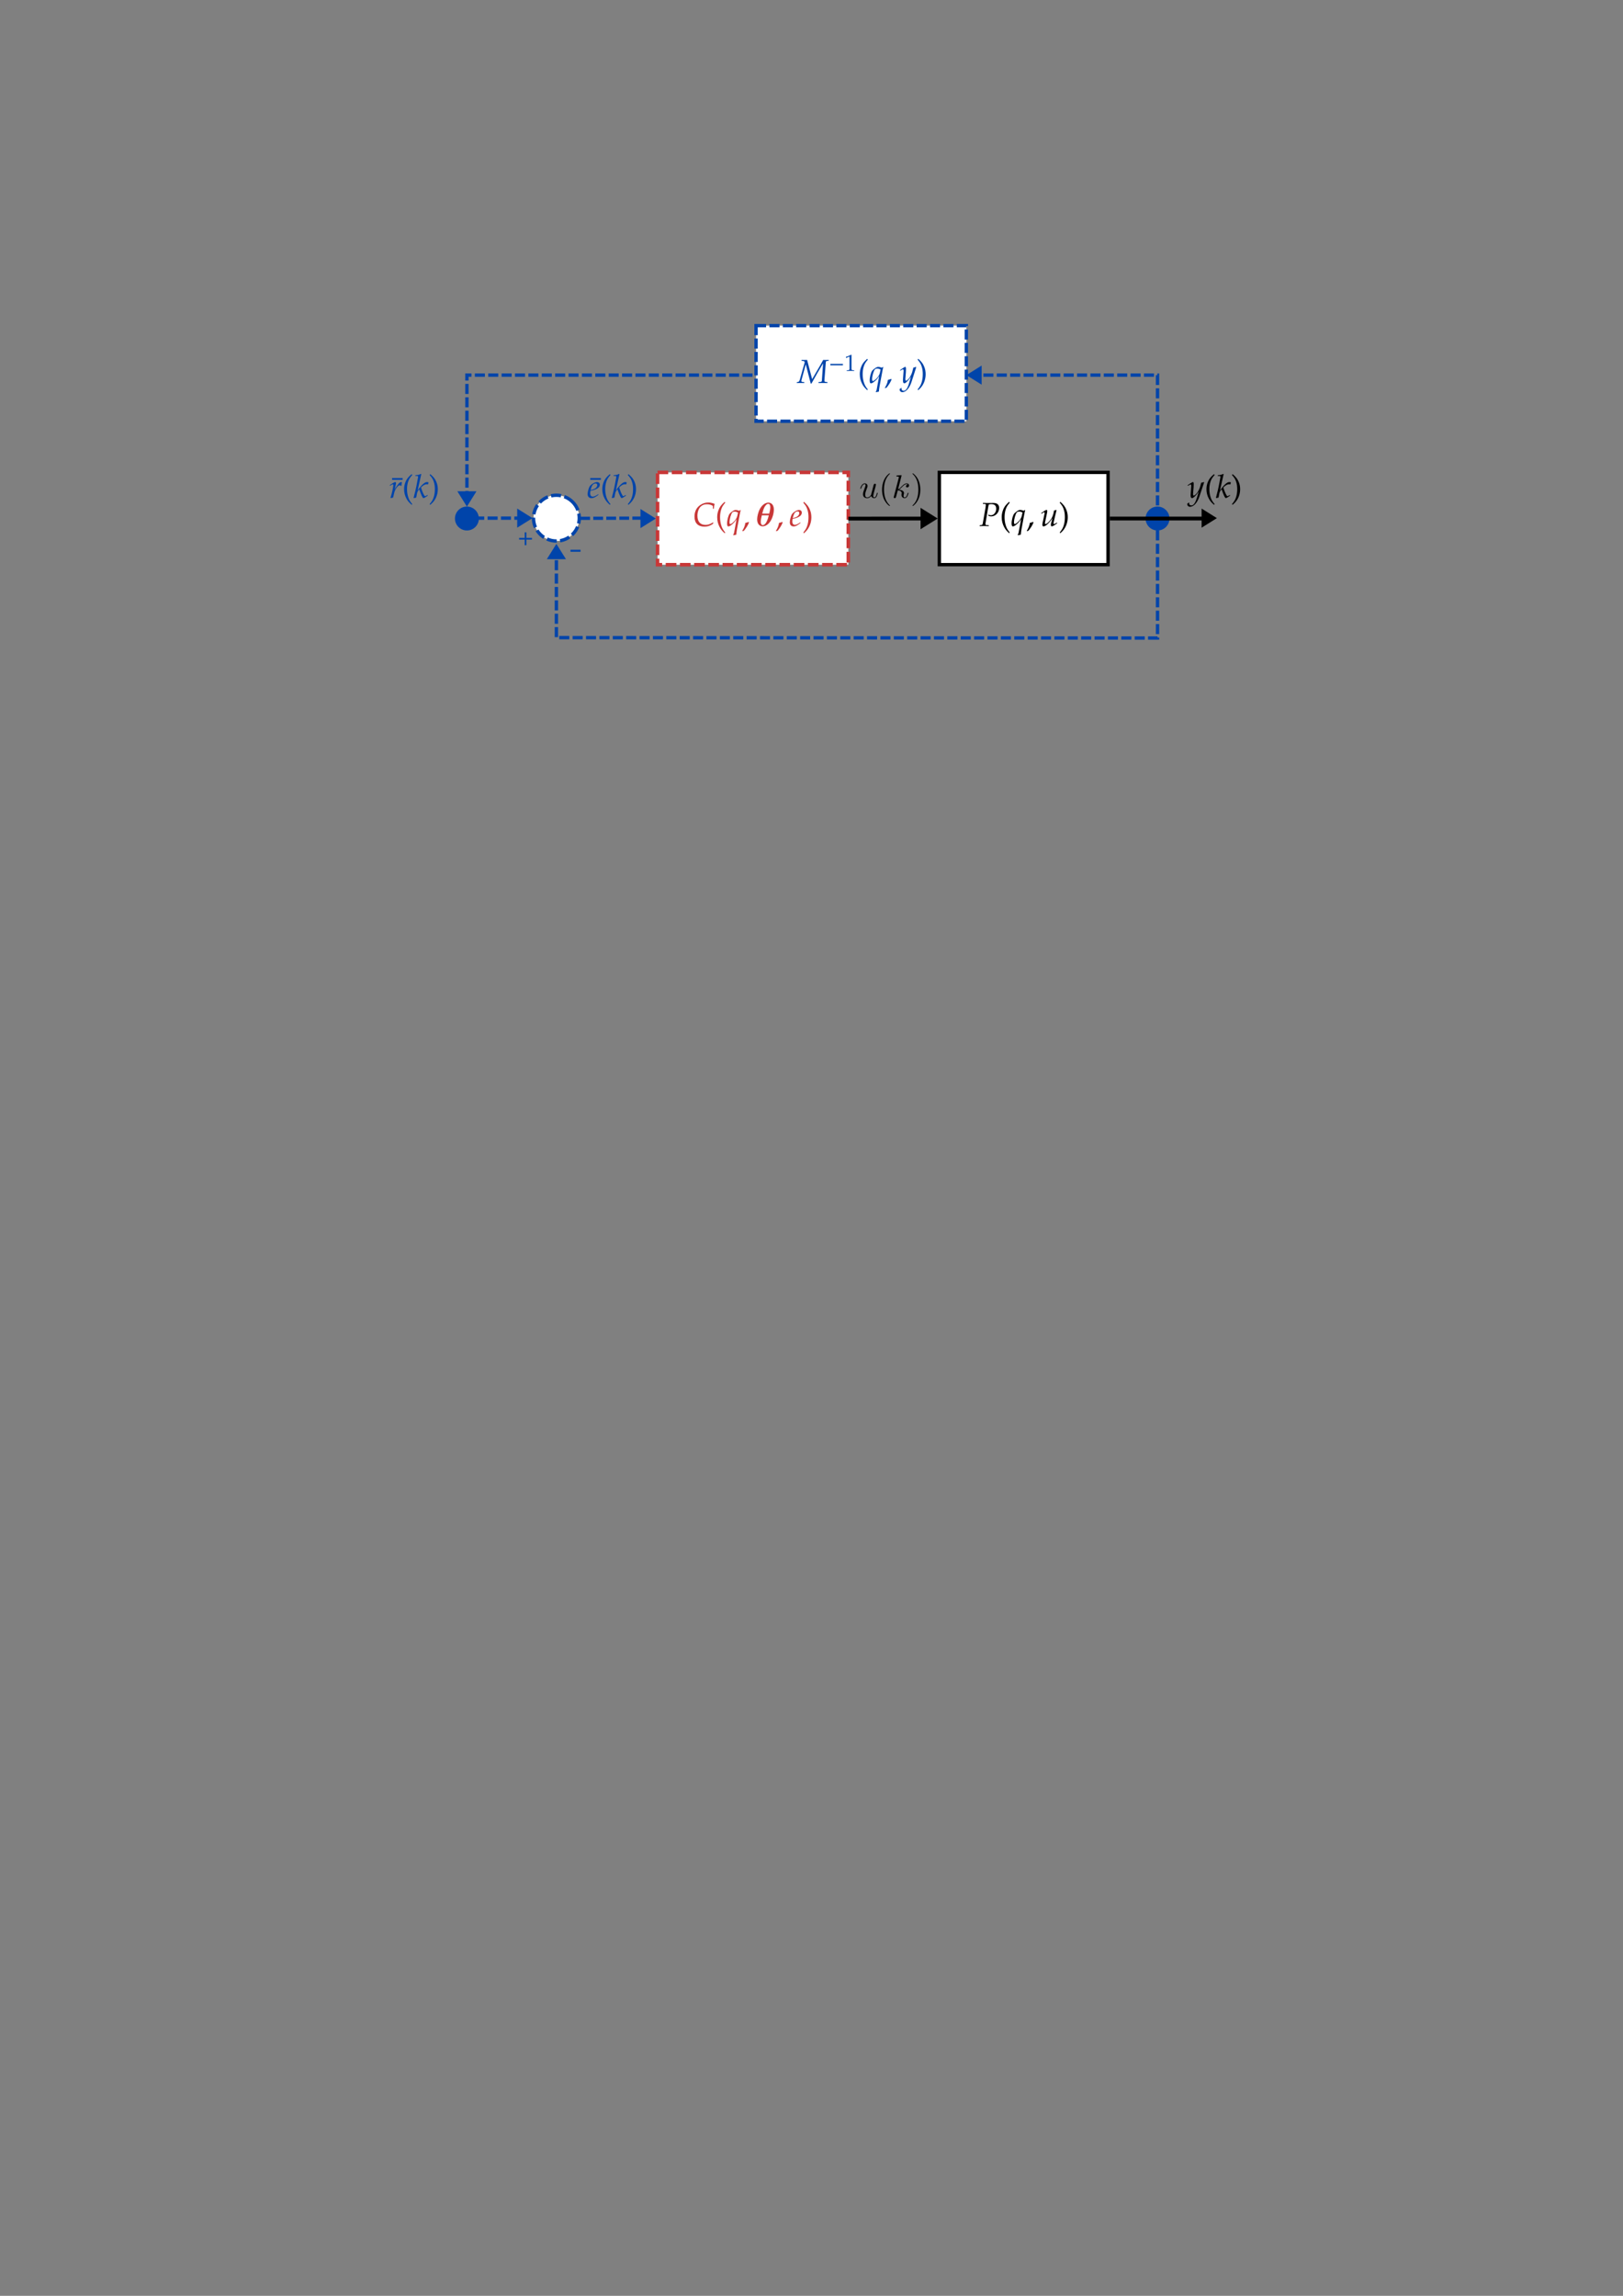 <?xml version="1.0" encoding="UTF-8" standalone="no"?>
<svg
   xmlns:ns1="http://wanglongqi.github.io/WriteTeX"
   xmlns:dc="http://purl.org/dc/elements/1.1/"
   xmlns:cc="http://creativecommons.org/ns#"
   xmlns:rdf="http://www.w3.org/1999/02/22-rdf-syntax-ns#"
   xmlns:svg="http://www.w3.org/2000/svg"
   xmlns="http://www.w3.org/2000/svg"
   xmlns:sodipodi="http://sodipodi.sourceforge.net/DTD/sodipodi-0.dtd"
   xmlns:inkscape="http://www.inkscape.org/namespaces/inkscape"
   inkscape:version="1.0.2 (e86c870879, 2021-01-15)"
   sodipodi:docname="diagrama_VRFT_new.svg"
   id="svg8"
   version="1.1"
   viewBox="0 0 210 297"
   height="297mm"
   width="210mm">
  <rect x="0" y="0" width="210" height="297" fill="#808080" stroke="none"/>
  <defs
     id="defs2">
    <marker
       style="overflow:visible;"
       id="marker5676"
       refX="0.0"
       refY="0.0"
       orient="auto"
       inkscape:stockid="Arrow2Lend"
       inkscape:isstock="true">
      <path
         transform="scale(1.1) rotate(180) translate(1,0)"
         d="M 8.719,4.034 L -2.207,0.016 L 8.719,-4.002 C 6.973,-1.63 6.983,1.616 8.719,4.034 z "
         style="fill-rule:evenodd;stroke-width:0.625;stroke-linejoin:round;stroke:#000000;stroke-opacity:1;fill:#000000;fill-opacity:1"
         id="path5674" />
    </marker>
    <marker
       style="overflow:visible"
       id="TriangleInL"
       refX="0.0"
       refY="0.0"
       orient="auto"
       inkscape:stockid="TriangleInL"
       inkscape:isstock="true">
      <path
         transform="scale(-0.8)"
         style="fill-rule:evenodd;stroke:#000000;stroke-width:1pt;stroke-opacity:1;fill:#000000;fill-opacity:1"
         d="M 5.77,0.0 L -2.88,5.0 L -2.88,-5.0 L 5.77,0.0 z "
         id="path1501" />
    </marker>
    <marker
       style="overflow:visible"
       id="marker5212"
       refX="0.0"
       refY="0.0"
       orient="auto"
       inkscape:stockid="TriangleOutL"
       inkscape:isstock="true">
      <path
         transform="scale(0.8)"
         style="fill-rule:evenodd;stroke:#000000;stroke-width:1pt;stroke-opacity:1;fill:#000000;fill-opacity:1"
         d="M 5.77,0.0 L -2.88,5.0 L -2.88,-5.0 L 5.77,0.0 z "
         id="path5210" />
    </marker>
    <marker
       style="overflow:visible"
       id="marker5202"
       refX="0.0"
       refY="0.0"
       orient="auto"
       inkscape:stockid="TriangleOutL"
       inkscape:isstock="true">
      <path
         transform="scale(0.8)"
         style="fill-rule:evenodd;stroke:#000000;stroke-width:1pt;stroke-opacity:1;fill:#000000;fill-opacity:1"
         d="M 5.77,0.0 L -2.88,5.0 L -2.88,-5.0 L 5.77,0.0 z "
         id="path5200" />
    </marker>
    <marker
       style="overflow:visible"
       id="marker5192"
       refX="0.0"
       refY="0.0"
       orient="auto"
       inkscape:stockid="TriangleOutL"
       inkscape:isstock="true">
      <path
         transform="scale(0.8)"
         style="fill-rule:evenodd;stroke:#000000;stroke-width:1pt;stroke-opacity:1;fill:#000000;fill-opacity:1"
         d="M 5.77,0.0 L -2.88,5.0 L -2.88,-5.0 L 5.77,0.0 z "
         id="path5190" />
    </marker>
    <marker
       style="overflow:visible"
       id="marker5116"
       refX="0.0"
       refY="0.0"
       orient="auto"
       inkscape:stockid="TriangleOutL"
       inkscape:isstock="true">
      <path
         transform="scale(0.8)"
         style="fill-rule:evenodd;stroke:#000000;stroke-width:1pt;stroke-opacity:1;fill:#000000;fill-opacity:1"
         d="M 5.77,0.0 L -2.88,5.0 L -2.88,-5.0 L 5.77,0.0 z "
         id="path5114" />
    </marker>
    <marker
       style="overflow:visible"
       id="Arrow2Lstart"
       refX="0.0"
       refY="0.0"
       orient="auto"
       inkscape:stockid="Arrow2Lstart"
       inkscape:isstock="true">
      <path
         transform="scale(1.1) translate(1,0)"
         d="M 8.719,4.034 L -2.207,0.016 L 8.719,-4.002 C 6.973,-1.63 6.983,1.616 8.719,4.034 z "
         style="fill-rule:evenodd;stroke-width:0.625;stroke-linejoin:round;stroke:#000000;stroke-opacity:1;fill:#000000;fill-opacity:1"
         id="path1386" />
    </marker>
    <marker
       style="overflow:visible;"
       id="marker3912"
       refX="0.0"
       refY="0.0"
       orient="auto"
       inkscape:stockid="Arrow2Lend"
       inkscape:isstock="true">
      <path
         transform="scale(1.1) rotate(180) translate(1,0)"
         d="M 8.719,4.034 L -2.207,0.016 L 8.719,-4.002 C 6.973,-1.63 6.983,1.616 8.719,4.034 z "
         style="fill-rule:evenodd;stroke-width:0.625;stroke-linejoin:round;stroke:#000000;stroke-opacity:1;fill:#000000;fill-opacity:1"
         id="path3910" />
    </marker>
    <marker
       style="overflow:visible;"
       id="marker1834"
       refX="0.0"
       refY="0.0"
       orient="auto"
       inkscape:stockid="Arrow2Lend"
       inkscape:isstock="true">
      <path
         transform="scale(1.1) rotate(180) translate(1,0)"
         d="M 8.719,4.034 L -2.207,0.016 L 8.719,-4.002 C 6.973,-1.63 6.983,1.616 8.719,4.034 z "
         style="fill-rule:evenodd;stroke-width:0.625;stroke-linejoin:round;stroke:#000000;stroke-opacity:1;fill:#000000;fill-opacity:1"
         id="path1832" />
    </marker>
    <marker
       style="overflow:visible;"
       id="marker1690"
       refX="0.0"
       refY="0.0"
       orient="auto"
       inkscape:stockid="Arrow2Lend"
       inkscape:isstock="true">
      <path
         transform="scale(1.1) rotate(180) translate(1,0)"
         d="M 8.719,4.034 L -2.207,0.016 L 8.719,-4.002 C 6.973,-1.63 6.983,1.616 8.719,4.034 z "
         style="fill-rule:evenodd;stroke-width:0.625;stroke-linejoin:round;stroke:#000000;stroke-opacity:1;fill:#000000;fill-opacity:1"
         id="path1688" />
    </marker>
    <marker
       style="overflow:visible;"
       id="marker1680"
       refX="0.0"
       refY="0.0"
       orient="auto"
       inkscape:stockid="Arrow2Lend"
       inkscape:isstock="true">
      <path
         transform="scale(1.1) rotate(180) translate(1,0)"
         d="M 8.719,4.034 L -2.207,0.016 L 8.719,-4.002 C 6.973,-1.63 6.983,1.616 8.719,4.034 z "
         style="fill-rule:evenodd;stroke-width:0.625;stroke-linejoin:round;stroke:#000000;stroke-opacity:1;fill:#000000;fill-opacity:1"
         id="path1678" />
    </marker>
    <marker
       style="overflow:visible;"
       id="Arrow2Lend"
       refX="0.0"
       refY="0.0"
       orient="auto"
       inkscape:stockid="Arrow2Lend"
       inkscape:isstock="true">
      <path
         transform="scale(1.1) rotate(180) translate(1,0)"
         d="M 8.719,4.034 L -2.207,0.016 L 8.719,-4.002 C 6.973,-1.63 6.983,1.616 8.719,4.034 z "
         style="fill-rule:evenodd;stroke-width:0.625;stroke-linejoin:round;stroke:#000000;stroke-opacity:1;fill:#000000;fill-opacity:1"
         id="path1389" />
    </marker>
    <symbol
       id="LogicalAnd">
      <title
         id="title6402">Logical And</title>
      <desc
         id="desc6404">Summing junction. Shows when multiple branches converge.</desc>
      <circle
         cx="19.844"
         cy="19.844"
         r="5.292"
         style="stroke-width:2"
         id="circle6406" />
      <path
         d="m 16.14,16.14 7.408,7.408"
         style="stroke-width:2"
         id="path6408" />
      <path
         d="m 16.14,23.548 7.408,-7.408"
         style="stroke-width:2"
         id="path6410" />
    </symbol>
  </defs>
  <sodipodi:namedview
     id="base"
     pagecolor="#ffffff"
     bordercolor="#666666"
     borderopacity="1.0"
     inkscape:pageopacity="0.0"
     inkscape:pageshadow="2"
     inkscape:zoom="2.2072448"
     inkscape:cx="486.53723"
     inkscape:cy="309.88082"
     inkscape:document-units="mm"
     inkscape:current-layer="g9343"
     inkscape:document-rotation="0"
     showgrid="false"
     inkscape:window-width="1920"
     inkscape:window-height="1062"
     inkscape:window-x="0"
     inkscape:window-y="18"
     inkscape:window-maximized="1"
     inkscape:snap-intersection-paths="true"
     inkscape:object-paths="false"
     inkscape:snap-smooth-nodes="true"
     inkscape:snap-midpoints="false"
     inkscape:snap-object-midpoints="false"
     inkscape:snap-nodes="true"
     inkscape:object-nodes="true"
     inkscape:snap-others="true"
     showguides="true"
     inkscape:guide-bbox="true"
     inkscape:snap-grids="true"
     inkscape:snap-to-guides="true"
     inkscape:snap-global="true"
     inkscape:snap-bbox="true"
     inkscape:bbox-paths="false"
     inkscape:bbox-nodes="false"
     inkscape:snap-bbox-edge-midpoints="true"
     inkscape:snap-bbox-midpoints="true">
    <inkscape:grid
       type="xygrid"
       id="grid6019"
       units="mm"
       spacingx="1"
       spacingy="1" />
  </sodipodi:namedview>
  <g
     inkscape:groupmode="layer"
     id="layer2"
     inkscape:label="virtual"
     style="display:inline">
    <g
       id="g6699"
       transform="rotate(45,128.286,52.102)"
       style="stroke:#000080;stroke-width:0.7;stroke-miterlimit:3.2;stroke-dasharray:2.1, 0.7;stroke-dashoffset:0" />
  </g>
  <g
     inkscape:groupmode="layer"
     id="layer3"
     inkscape:label="mr"
     style="display:inline" />
  <g
     inkscape:label="real"
     inkscape:groupmode="layer"
     id="layer1"
     style="display:inline">
    <g
       id="g3900"
       transform="matrix(0.8,0,0,0.8,21.174,12.465)">
      <g
         id="g9343"
         transform="matrix(0.773,0,0,0.773,23.927,14.158)">
        <path
           id="path6784"
           style="display:inline;fill:#0044aa;fill-opacity:1;stroke:none;stroke-width:0.423;stroke-linecap:round;stroke-linejoin:bevel;stroke-miterlimit:4;stroke-dasharray:none;stroke-dashoffset:0;paint-order:fill markers stroke"
           d="m 174.5,70 a 2.5,2.5 0 0 0 2.5,2.5 A 2.5,2.5 0 0 0 179.5,70 Z" />
        <path
           style="display:inline;fill:#333333;fill-rule:evenodd;stroke:#0044aa;stroke-width:0.7;stroke-linecap:butt;stroke-linejoin:bevel;stroke-miterlimit:3.2;stroke-dasharray:2.1, 0.7;stroke-dashoffset:0;stroke-opacity:1"
           d="m 31.222,69.917 h 14"
           id="path2252"
           sodipodi:nodetypes="cc" />
        <path
           style="display:inline;fill:none;fill-rule:evenodd;stroke:#0044aa;stroke-width:0.7;stroke-linecap:butt;stroke-linejoin:miter;stroke-miterlimit:3.2;stroke-dasharray:2.1, 0.7;stroke-dashoffset:0;stroke-opacity:1"
           d="m 51.222,75.917 v 19 L 177,95 V 70"
           id="path2334"
           sodipodi:nodetypes="cccc" />
        <circle
           style="display:inline;fill:#ffffff;stroke:#0044aa;stroke-width:0.7;stroke-miterlimit:3.2;stroke-dasharray:2.1, 0.7;stroke-dashoffset:0"
           id="path2248"
           cx="-13.219"
           cy="85.658"
           r="4.788"
           transform="rotate(-45)"
           inkscape:transform-center-x="0.47720466"
           inkscape:transform-center-y="5.2243011" />
        <g
           aria-label="+"
           id="text6703"
           style="font-style:normal;font-weight:normal;font-size:4.289px;line-height:1.25;font-family:sans-serif;display:inline;fill:#0044aa;fill-opacity:1;stroke:none;stroke-width:0.7;stroke-miterlimit:3.2;stroke-dasharray:2.1, 0.7;stroke-dashoffset:0"
           transform="translate(2.796,-30.806)">
          <path
             d="m 42.147,103.695 v 1.167 h 1.167 v 0.356 h -1.167 v 1.167 h -0.352 v -1.167 h -1.167 v -0.356 h 1.167 v -1.167 z"
             style="fill:#0044aa;fill-opacity:1;stroke:none;stroke-width:0.7;stroke-miterlimit:3.2;stroke-dasharray:2.1, 0.7;stroke-dashoffset:0"
             id="path6859" />
        </g>
        <g
           aria-label="-"
           id="text6711"
           style="font-style:normal;font-weight:normal;font-size:4.289px;line-height:1.25;font-family:sans-serif;display:inline;fill:#0044aa;fill-opacity:1;stroke:none;stroke-width:0.46;stroke-miterlimit:3.2;stroke-dasharray:1.379, 0.46;stroke-dashoffset:0"
           transform="matrix(1.863,0,0,1.245,-28.063,-57.392)">
          <path
             d="m 44.141,107.567 h 1.129 v 0.343 h -1.129 z"
             style="fill:#0044aa;fill-opacity:1;stroke:none;stroke-width:0.46;stroke-miterlimit:3.2;stroke-dasharray:1.379, 0.46;stroke-dashoffset:0"
             id="path6856" />
        </g>
        <rect
           style="display:inline;fill:#ffffff;stroke:#c83737;stroke-width:0.744;stroke-linecap:butt;stroke-linejoin:miter;stroke-miterlimit:3.2;stroke-dasharray:2.231, 0.744;stroke-dashoffset:0;stroke-opacity:1"
           id="rect833"
           width="39.914"
           height="19.311"
           x="72.387"
           y="60.352"
           ry="3.6832844e-06" />
        <path
           style="display:inline;fill:#0044aa;fill-opacity:1;stroke:none;stroke-width:0.265px;stroke-linecap:butt;stroke-linejoin:miter;stroke-opacity:1"
           d="m 51.222,75.304 -2,3.2 h 4 z"
           id="path6735"
           sodipodi:nodetypes="cccc" />
        <g
           id="g1582">
          <path
             style="display:inline;fill:none;fill-rule:evenodd;stroke:#0044aa;stroke-width:0.681;stroke-linecap:butt;stroke-linejoin:bevel;stroke-miterlimit:3.2;stroke-dasharray:2.043, 0.681;stroke-dashoffset:0;stroke-opacity:1"
             d="m 56.223,69.959 12.678,-0.042"
             id="path6151"
             inkscape:connector-curvature="0"
             inkscape:connector-type="polyline"
             sodipodi:nodetypes="cc" />
          <path
             style="display:inline;fill:#0044aa;fill-opacity:1;stroke:none;stroke-width:0.265px;stroke-linecap:butt;stroke-linejoin:miter;stroke-opacity:1"
             d="m 72.015,70.008 -3.2,-2 v 4 z"
             id="path6741"
             sodipodi:nodetypes="cccc"
             inkscape:transform-center-x="1.6229395"
             inkscape:transform-center-y="0.089616257" />
        </g>
        <path
           style="display:inline;fill:#0044aa;fill-opacity:1;stroke:none;stroke-width:0.7;stroke-linecap:round;stroke-linejoin:bevel;stroke-miterlimit:3.2;stroke-dasharray:none;stroke-dashoffset:0;paint-order:fill markers stroke"
           d="M 35,70 A 2.5,2.5 0 0 1 32.5,72.5 2.5,2.5 0 0 1 30,70 2.5,2.5 0 0 1 32.5,67.5 2.5,2.5 0 0 1 35,70 Z"
           id="path6786" />
        <path
           style="display:inline;fill:#0044aa;fill-opacity:1;stroke:none;stroke-width:0.265px;stroke-linecap:butt;stroke-linejoin:miter;stroke-opacity:1"
           d="m 46.222,69.917 -3.2,-2 v 4 z"
           id="path7074"
           sodipodi:nodetypes="cccc"
           inkscape:transform-center-x="1.6229395"
           inkscape:transform-center-y="0.089616257" />
        <g
           ns1:text="$\bar{e}(k)$"
           transform="matrix(0.711,0,0,0.684,-68.978,-10.253)"
           style="display:inline;fill:#000000;fill-opacity:0;stroke-width:1.004;stroke-miterlimit:3.2;stroke-dasharray:none;stroke-dashoffset:0"
           id="g7305">
          <g
             id="g7303"
             style="fill:#000000;fill-opacity:0;stroke-width:1.004">
            <g
               style="fill:#000000;fill-opacity:0;stroke-width:1.004"
               id="g7285">
              <path
                 style="fill:#000000;fill-opacity:0;stroke:none;stroke-width:1.004"
                 d="M 4.281,-5.578 V -5.875 H 0.688 v 0.297 z m 0,0"
                 transform="translate(178.967,110.99)"
                 id="path7283" />
            </g>
            <g
               style="fill:#000000;fill-opacity:0;stroke-width:1.004"
               id="g7289">
              <path
                 style="fill:#000000;fill-opacity:0;stroke:none;stroke-width:1.004"
                 d="m 1.859,-2.297 c 0.297,0 1.031,-0.031 1.531,-0.234 0.703,-0.297 0.75,-0.891 0.75,-1.031 0,-0.438 -0.375,-0.844 -1.062,-0.844 -1.109,0 -2.625,0.969 -2.625,2.719 0,1.016 0.594,1.797 1.578,1.797 1.422,0 2.25,-1.062 2.25,-1.172 0,-0.062 -0.047,-0.141 -0.109,-0.141 -0.062,0 -0.078,0.031 -0.141,0.109 -0.781,0.984 -1.875,0.984 -1.984,0.984 -0.781,0 -0.875,-0.844 -0.875,-1.156 0,-0.125 0.016,-0.422 0.156,-1.031 z m -0.469,-0.219 C 1.781,-4.031 2.812,-4.188 3.078,-4.188 c 0.453,0 0.734,0.297 0.734,0.625 0,1.047 -1.594,1.047 -2.016,1.047 z m 0,0"
                 transform="translate(178.584,110.99)"
                 id="path7287" />
            </g>
            <g
               style="fill:#000000;fill-opacity:0;stroke-width:1.004"
               id="g7293">
              <path
                 style="fill:#000000;fill-opacity:0;stroke:none;stroke-width:1.004"
                 d="m 3.297,2.391 c 0,-0.031 0,-0.047 -0.172,-0.219 C 1.891,0.922 1.562,-0.969 1.562,-2.5 c 0,-1.734 0.375,-3.469 1.609,-4.703 0.125,-0.125 0.125,-0.141 0.125,-0.172 0,-0.078 -0.031,-0.109 -0.094,-0.109 -0.109,0 -1,0.688 -1.594,1.953 -0.5,1.094 -0.625,2.203 -0.625,3.031 0,0.781 0.109,1.984 0.656,3.125 C 2.25,1.844 3.094,2.5 3.203,2.5 c 0.062,0 0.094,-0.031 0.094,-0.109 z m 0,0"
                 transform="translate(183.223,110.99)"
                 id="path7291" />
            </g>
            <g
               style="fill:#000000;fill-opacity:0;stroke-width:1.004"
               id="g7297">
              <path
                 style="fill:#000000;fill-opacity:0;stroke:none;stroke-width:1.004"
                 d="m 2.859,-6.812 c 0,0 0,-0.109 -0.125,-0.109 -0.234,0 -0.953,0.078 -1.219,0.109 -0.078,0 -0.188,0.016 -0.188,0.188 0,0.125 0.094,0.125 0.234,0.125 0.484,0 0.5,0.062 0.5,0.172 L 2.031,-6.125 0.594,-0.391 c -0.047,0.141 -0.047,0.156 -0.047,0.219 0,0.234 0.203,0.281 0.297,0.281 0.125,0 0.266,-0.094 0.328,-0.203 0.047,-0.094 0.5,-1.938 0.562,-2.188 0.344,0.031 1.156,0.188 1.156,0.844 0,0.078 0,0.109 -0.031,0.219 -0.016,0.109 -0.031,0.234 -0.031,0.344 0,0.578 0.391,0.984 0.906,0.984 0.297,0 0.578,-0.156 0.797,-0.531 0.25,-0.438 0.359,-0.984 0.359,-1 0,-0.109 -0.094,-0.109 -0.125,-0.109 -0.094,0 -0.109,0.047 -0.141,0.188 -0.203,0.719 -0.422,1.234 -0.859,1.234 -0.203,0 -0.328,-0.109 -0.328,-0.469 0,-0.172 0.047,-0.406 0.078,-0.562 C 3.562,-1.312 3.562,-1.344 3.562,-1.453 3.562,-2.094 2.938,-2.375 2.078,-2.5 2.391,-2.672 2.719,-2.984 2.938,-3.234 3.422,-3.766 3.875,-4.188 4.359,-4.188 c 0.062,0 0.078,0 0.094,0.016 0.125,0.016 0.125,0.016 0.219,0.078 0.016,0 0.016,0.016 0.031,0.031 -0.469,0.031 -0.562,0.422 -0.562,0.547 0,0.156 0.109,0.344 0.375,0.344 0.266,0 0.547,-0.219 0.547,-0.609 0,-0.297 -0.234,-0.625 -0.672,-0.625 -0.281,0 -0.734,0.078 -1.453,0.875 -0.344,0.375 -0.734,0.781 -1.109,0.922 z m 0,0"
                 transform="translate(187.098,110.99)"
                 id="path7295" />
            </g>
            <g
               style="fill:#000000;fill-opacity:0;stroke-width:1.004"
               id="g7301">
              <path
                 style="fill:#000000;fill-opacity:0;stroke:none;stroke-width:1.004"
                 d="m 2.875,-2.5 c 0,-0.766 -0.109,-1.969 -0.656,-3.109 -0.594,-1.219 -1.453,-1.875 -1.547,-1.875 -0.062,0 -0.109,0.047 -0.109,0.109 0,0.031 0,0.047 0.188,0.234 0.984,0.984 1.547,2.562 1.547,4.641 0,1.719 -0.359,3.469 -1.594,4.719 C 0.562,2.344 0.562,2.359 0.562,2.391 0.562,2.453 0.609,2.5 0.672,2.5 0.766,2.5 1.672,1.812 2.25,0.547 2.766,-0.547 2.875,-1.656 2.875,-2.5 Z m 0,0"
                 transform="translate(192.598,110.99)"
                 id="path7299" />
            </g>
          </g>
        </g>
        <g
           ns1:text="$u(k)$"
           transform="matrix(0.711,0,0,0.684,-12.367,-10.253)"
           style="display:inline;fill:#0044aa;fill-opacity:1;stroke-width:1.004;stroke-miterlimit:3.2;stroke-dasharray:none;stroke-dashoffset:0"
           id="g7644">
          <g
             id="g7642">
            <g
               style="fill:#000000;fill-opacity:1"
               id="g7628">
              <path
                 style="stroke:none"
                 d="M 3.484,-0.562 C 3.594,-0.156 3.953,0.109 4.375,0.109 4.719,0.109 4.953,-0.125 5.109,-0.438 5.281,-0.797 5.406,-1.406 5.406,-1.422 c 0,-0.109 -0.078,-0.109 -0.109,-0.109 -0.109,0 -0.109,0.047 -0.141,0.188 -0.141,0.562 -0.328,1.234 -0.75,1.234 -0.203,0 -0.312,-0.125 -0.312,-0.453 0,-0.219 0.125,-0.688 0.203,-1.047 L 4.578,-2.688 C 4.609,-2.828 4.703,-3.203 4.75,-3.359 4.797,-3.594 4.891,-3.969 4.891,-4.031 c 0,-0.172 -0.141,-0.266 -0.281,-0.266 -0.047,0 -0.312,0.016 -0.391,0.344 -0.188,0.734 -0.625,2.484 -0.75,3 -0.016,0.047 -0.406,0.844 -1.141,0.844 -0.516,0 -0.609,-0.453 -0.609,-0.812 0,-0.562 0.281,-1.344 0.531,-2.031 0.125,-0.312 0.172,-0.453 0.172,-0.641 0,-0.438 -0.312,-0.812 -0.812,-0.812 -0.953,0 -1.312,1.453 -1.312,1.531 0,0.109 0.094,0.109 0.109,0.109 0.109,0 0.109,-0.031 0.156,-0.188 0.25,-0.859 0.641,-1.234 1.016,-1.234 0.094,0 0.25,0.016 0.25,0.328 0,0.234 -0.109,0.531 -0.172,0.672 -0.375,1 -0.578,1.609 -0.578,2.094 0,0.953 0.688,1.203 1.219,1.203 0.656,0 1.016,-0.453 1.188,-0.672 z m 0,0"
                 transform="translate(178.585,110.99)"
                 id="path7626" />
            </g>
            <g
               style="fill:#000000;fill-opacity:1"
               id="g7632">
              <path
                 style="stroke:none"
                 d="m 3.297,2.391 c 0,-0.031 0,-0.047 -0.172,-0.219 C 1.891,0.922 1.562,-0.969 1.562,-2.5 c 0,-1.734 0.375,-3.469 1.609,-4.703 0.125,-0.125 0.125,-0.141 0.125,-0.172 0,-0.078 -0.031,-0.109 -0.094,-0.109 -0.109,0 -1,0.688 -1.594,1.953 -0.5,1.094 -0.625,2.203 -0.625,3.031 0,0.781 0.109,1.984 0.656,3.125 C 2.25,1.844 3.094,2.5 3.203,2.5 c 0.062,0 0.094,-0.031 0.094,-0.109 z m 0,0"
                 transform="translate(184.288,110.99)"
                 id="path7630" />
            </g>
            <g
               style="fill:#000000;fill-opacity:1"
               id="g7636">
              <path
                 style="stroke:none"
                 d="m 2.859,-6.812 c 0,0 0,-0.109 -0.125,-0.109 -0.234,0 -0.953,0.078 -1.219,0.109 -0.078,0 -0.188,0.016 -0.188,0.188 0,0.125 0.094,0.125 0.234,0.125 0.484,0 0.5,0.062 0.5,0.172 L 2.031,-6.125 0.594,-0.391 c -0.047,0.141 -0.047,0.156 -0.047,0.219 0,0.234 0.203,0.281 0.297,0.281 0.125,0 0.266,-0.094 0.328,-0.203 0.047,-0.094 0.5,-1.938 0.562,-2.188 0.344,0.031 1.156,0.188 1.156,0.844 0,0.078 0,0.109 -0.031,0.219 -0.016,0.109 -0.031,0.234 -0.031,0.344 0,0.578 0.391,0.984 0.906,0.984 0.297,0 0.578,-0.156 0.797,-0.531 0.25,-0.438 0.359,-0.984 0.359,-1 0,-0.109 -0.094,-0.109 -0.125,-0.109 -0.094,0 -0.109,0.047 -0.141,0.188 -0.203,0.719 -0.422,1.234 -0.859,1.234 -0.203,0 -0.328,-0.109 -0.328,-0.469 0,-0.172 0.047,-0.406 0.078,-0.562 C 3.562,-1.312 3.562,-1.344 3.562,-1.453 3.562,-2.094 2.938,-2.375 2.078,-2.5 2.391,-2.672 2.719,-2.984 2.938,-3.234 3.422,-3.766 3.875,-4.188 4.359,-4.188 c 0.062,0 0.078,0 0.094,0.016 0.125,0.016 0.125,0.016 0.219,0.078 0.016,0 0.016,0.016 0.031,0.031 -0.469,0.031 -0.562,0.422 -0.562,0.547 0,0.156 0.109,0.344 0.375,0.344 0.266,0 0.547,-0.219 0.547,-0.609 0,-0.297 -0.234,-0.625 -0.672,-0.625 -0.281,0 -0.734,0.078 -1.453,0.875 -0.344,0.375 -0.734,0.781 -1.109,0.922 z m 0,0"
                 transform="translate(188.162,110.99)"
                 id="path7634" />
            </g>
            <g
               style="fill:#000000;fill-opacity:1"
               id="g7640">
              <path
                 style="stroke:none"
                 d="m 2.875,-2.5 c 0,-0.766 -0.109,-1.969 -0.656,-3.109 -0.594,-1.219 -1.453,-1.875 -1.547,-1.875 -0.062,0 -0.109,0.047 -0.109,0.109 0,0.031 0,0.047 0.188,0.234 0.984,0.984 1.547,2.562 1.547,4.641 0,1.719 -0.359,3.469 -1.594,4.719 C 0.562,2.344 0.562,2.359 0.562,2.391 0.562,2.453 0.609,2.5 0.672,2.5 0.766,2.5 1.672,1.812 2.25,0.547 2.766,-0.547 2.875,-1.656 2.875,-2.5 Z m 0,0"
                 transform="translate(193.662,110.99)"
                 id="path7638" />
            </g>
          </g>
        </g>
        <g
           ns1:text="$\bar{r}(k)$"
           transform="matrix(0.711,0,0,0.684,-110.496,-4.337)"
           style="display:inline;fill:#000000;fill-opacity:0;stroke-width:1.004;stroke-miterlimit:3.2;stroke-dasharray:none;stroke-dashoffset:0"
           id="g7813">
          <g
             id="g7811"
             style="fill:#000000;fill-opacity:0">
            <g
               style="fill:#000000;fill-opacity:0"
               id="g7793">
              <path
                 style="fill:#000000;fill-opacity:0;stroke:none"
                 d="M 4.281,-5.578 V -5.875 H 0.688 v 0.297 z m 0,0"
                 transform="translate(179.033,110.99)"
                 id="path7791" />
            </g>
            <g
               style="fill:#000000;fill-opacity:0"
               id="g7797">
              <path
                 style="fill:#000000;fill-opacity:0;stroke:none"
                 d="m 0.875,-0.594 c -0.031,0.156 -0.094,0.391 -0.094,0.438 0,0.172 0.141,0.266 0.297,0.266 0.125,0 0.297,-0.078 0.375,-0.281 C 1.469,-0.203 1.797,-1.562 1.844,-1.75 c 0.078,-0.328 0.266,-1.016 0.312,-1.297 0.047,-0.125 0.328,-0.594 0.562,-0.812 0.078,-0.062 0.375,-0.328 0.797,-0.328 0.266,0 0.406,0.125 0.422,0.125 -0.297,0.047 -0.516,0.281 -0.516,0.547 0,0.156 0.109,0.344 0.375,0.344 0.266,0 0.547,-0.234 0.547,-0.594 0,-0.344 -0.312,-0.641 -0.828,-0.641 C 2.875,-4.406 2.438,-3.922 2.25,-3.641 2.156,-4.094 1.797,-4.406 1.328,-4.406 0.875,-4.406 0.688,-4.016 0.594,-3.844 0.422,-3.5 0.297,-2.906 0.297,-2.875 c 0,0.109 0.094,0.109 0.109,0.109 0.109,0 0.109,-0.016 0.172,-0.234 0.172,-0.703 0.375,-1.188 0.734,-1.188 0.156,0 0.297,0.078 0.297,0.453 0,0.219 -0.031,0.328 -0.156,0.844 z m 0,0"
                 transform="translate(178.585,110.99)"
                 id="path7795" />
            </g>
            <g
               style="fill:#000000;fill-opacity:0"
               id="g7801">
              <path
                 style="fill:#000000;fill-opacity:0;stroke:none"
                 d="m 3.297,2.391 c 0,-0.031 0,-0.047 -0.172,-0.219 C 1.891,0.922 1.562,-0.969 1.562,-2.5 c 0,-1.734 0.375,-3.469 1.609,-4.703 0.125,-0.125 0.125,-0.141 0.125,-0.172 0,-0.078 -0.031,-0.109 -0.094,-0.109 -0.109,0 -1,0.688 -1.594,1.953 -0.5,1.094 -0.625,2.203 -0.625,3.031 0,0.781 0.109,1.984 0.656,3.125 C 2.25,1.844 3.094,2.5 3.203,2.5 c 0.062,0 0.094,-0.031 0.094,-0.109 z m 0,0"
                 transform="translate(183.356,110.99)"
                 id="path7799" />
            </g>
            <g
               style="fill:#000000;fill-opacity:0"
               id="g7805">
              <path
                 style="fill:#000000;fill-opacity:0;stroke:none"
                 d="m 2.859,-6.812 c 0,0 0,-0.109 -0.125,-0.109 -0.234,0 -0.953,0.078 -1.219,0.109 -0.078,0 -0.188,0.016 -0.188,0.188 0,0.125 0.094,0.125 0.234,0.125 0.484,0 0.5,0.062 0.5,0.172 L 2.031,-6.125 0.594,-0.391 c -0.047,0.141 -0.047,0.156 -0.047,0.219 0,0.234 0.203,0.281 0.297,0.281 0.125,0 0.266,-0.094 0.328,-0.203 0.047,-0.094 0.5,-1.938 0.562,-2.188 0.344,0.031 1.156,0.188 1.156,0.844 0,0.078 0,0.109 -0.031,0.219 -0.016,0.109 -0.031,0.234 -0.031,0.344 0,0.578 0.391,0.984 0.906,0.984 0.297,0 0.578,-0.156 0.797,-0.531 0.25,-0.438 0.359,-0.984 0.359,-1 0,-0.109 -0.094,-0.109 -0.125,-0.109 -0.094,0 -0.109,0.047 -0.141,0.188 -0.203,0.719 -0.422,1.234 -0.859,1.234 -0.203,0 -0.328,-0.109 -0.328,-0.469 0,-0.172 0.047,-0.406 0.078,-0.562 C 3.562,-1.312 3.562,-1.344 3.562,-1.453 3.562,-2.094 2.938,-2.375 2.078,-2.5 2.391,-2.672 2.719,-2.984 2.938,-3.234 3.422,-3.766 3.875,-4.188 4.359,-4.188 c 0.062,0 0.078,0 0.094,0.016 0.125,0.016 0.125,0.016 0.219,0.078 0.016,0 0.016,0.016 0.031,0.031 -0.469,0.031 -0.562,0.422 -0.562,0.547 0,0.156 0.109,0.344 0.375,0.344 0.266,0 0.547,-0.219 0.547,-0.609 0,-0.297 -0.234,-0.625 -0.672,-0.625 -0.281,0 -0.734,0.078 -1.453,0.875 -0.344,0.375 -0.734,0.781 -1.109,0.922 z m 0,0"
                 transform="translate(187.23,110.99)"
                 id="path7803" />
            </g>
            <g
               style="fill:#000000;fill-opacity:0"
               id="g7809">
              <path
                 style="fill:#000000;fill-opacity:0;stroke:none"
                 d="m 2.875,-2.5 c 0,-0.766 -0.109,-1.969 -0.656,-3.109 -0.594,-1.219 -1.453,-1.875 -1.547,-1.875 -0.062,0 -0.109,0.047 -0.109,0.109 0,0.031 0,0.047 0.188,0.234 0.984,0.984 1.547,2.562 1.547,4.641 0,1.719 -0.359,3.469 -1.594,4.719 C 0.562,2.344 0.562,2.359 0.562,2.391 0.562,2.453 0.609,2.5 0.672,2.5 0.766,2.5 1.672,1.812 2.25,0.547 2.766,-0.547 2.875,-1.656 2.875,-2.5 Z m 0,0"
                 transform="translate(192.731,110.99)"
                 id="path7807" />
            </g>
          </g>
        </g>
        <path
           style="display:inline;fill:none;fill-rule:evenodd;stroke:#0044aa;stroke-width:0.7;stroke-linecap:butt;stroke-linejoin:miter;stroke-miterlimit:3.2;stroke-dasharray:2.1, 0.7;stroke-dashoffset:0;stroke-opacity:1"
           d="M 32.5,66.34 V 40 H 177 v 29.628"
           id="path7863"
           sodipodi:nodetypes="cccc" />
        <rect
           style="display:inline;fill:#ffffff;stroke:#0044aa;stroke-width:0.7;stroke-linecap:butt;stroke-linejoin:miter;stroke-miterlimit:3.2;stroke-dasharray:2.1, 0.7;stroke-dashoffset:0;stroke-opacity:1"
           id="rect7865"
           width="44"
           height="20"
           x="93"
           y="29.65" />
        <path
           style="display:inline;fill:#0044aa;fill-opacity:1;stroke:none;stroke-width:0.265px;stroke-linecap:butt;stroke-linejoin:miter;stroke-opacity:1"
           d="m 32.5,67.5 -2,-3.2 h 4 z"
           id="path8139"
           sodipodi:nodetypes="cccc" />
        <path
           style="display:inline;fill:#0044aa;fill-opacity:1;stroke:none;stroke-width:0.265px;stroke-linecap:butt;stroke-linejoin:miter;stroke-opacity:1"
           d="m 137,40 3.2,-2 v 4 z"
           id="path8141"
           sodipodi:nodetypes="cccc"
           inkscape:transform-center-x="-1.6229395"
           inkscape:transform-center-y="0.089616257" />
        <path
           id="path7867"
           style="display:inline;fill:#0044aa;fill-opacity:1;stroke:none;stroke-width:0.423;stroke-linecap:round;stroke-linejoin:bevel;stroke-miterlimit:4;stroke-dasharray:none;stroke-dashoffset:0;paint-order:fill markers stroke"
           d="M 174.5,70 A 2.5,2.5 0 0 1 177,67.5 2.5,2.5 0 0 1 179.5,70 Z" />
        <path
           style="fill:none;fill-rule:evenodd;stroke:#000000;stroke-width:0.8;stroke-linecap:butt;stroke-linejoin:miter;stroke-miterlimit:3.2;stroke-dasharray:none;stroke-opacity:1"
           d="M 112.302,70.015 130,70"
           id="path1786"
           inkscape:connector-type="polyline"
           inkscape:connector-curvature="0"
           sodipodi:nodetypes="cc" />
        <path
           style="fill:#000000;stroke:#000000;stroke-width:0.265px;stroke-linecap:butt;stroke-linejoin:miter;stroke-opacity:1"
           d="m 130.75,70 -3.2,-2 v 4 z"
           id="path6745"
           sodipodi:nodetypes="cccc"
           inkscape:transform-center-x="1.6229395"
           inkscape:transform-center-y="0.089616257" />
        <path
           style="fill:#000000;stroke:none;stroke-width:0.265px;stroke-linecap:butt;stroke-linejoin:miter;stroke-opacity:1"
           d="m 189.422,69.917 -3.2,-2 v 4 z"
           id="path6747"
           sodipodi:nodetypes="cccc"
           inkscape:transform-center-x="1.6229395"
           inkscape:transform-center-y="0.089616257" />
        <rect
           style="display:inline;fill:#ffffff;stroke:#000000;stroke-width:0.7;stroke-linejoin:miter;stroke-miterlimit:3.2;stroke-dasharray:none"
           id="rect1322"
           width="35.3"
           height="19.3"
           x="131.35"
           y="60.35" />
        <path
           style="fill:#0044aa;fill-opacity:1;fill-rule:evenodd;stroke:#000000;stroke-width:0.8;stroke-linecap:butt;stroke-linejoin:miter;stroke-miterlimit:3.2;stroke-dasharray:none;stroke-dashoffset:0;stroke-opacity:1"
           d="m 167,70 h 20"
           id="path1784"
           inkscape:connector-curvature="0"
           inkscape:connector-type="polyline"
           sodipodi:nodetypes="cc" />
        <g
           ns1:text="$\bar{e}(k)$"
           transform="matrix(0.711,0,0,0.684,-69.324,-10.253)"
           style="display:inline;fill:#0044aa;fill-opacity:1;stroke-width:1.004;stroke-miterlimit:3.2;stroke-dasharray:none;stroke-dashoffset:0"
           id="g6038">
          <g
             id="g6036"
             style="fill:#0044aa;fill-opacity:1">
            <g
               style="fill:#0044aa;fill-opacity:1"
               id="g6018">
              <path
                 style="fill:#0044aa;fill-opacity:1;stroke:none"
                 d="m 3.219,-5.359 v -0.531 H 0.109 v 0.531 z m 0,0"
                 transform="translate(179.411,110.856)"
                 id="path6016" />
            </g>
            <g
               style="fill:#0044aa;fill-opacity:1"
               id="g6022">
              <path
                 style="fill:#0044aa;fill-opacity:1;stroke:none"
                 d="M 3.266,-1.109 3.031,-0.938 c -0.531,0.375 -1,0.578 -1.359,0.578 -0.469,0 -0.766,-0.375 -0.766,-0.969 0,-0.25 0.031,-0.516 0.078,-0.812 l 0.812,-0.188 C 1.969,-2.375 2.25,-2.469 2.5,-2.578 c 0.844,-0.375 1.234,-0.828 1.234,-1.453 0,-0.469 -0.344,-0.781 -0.844,-0.781 -0.641,0 -1.75,0.703 -2.141,1.328 -0.297,0.5 -0.594,1.688 -0.594,2.359 0,0.781 0.438,1.234 1.156,1.234 0.562,0 1.125,-0.281 2.031,-1.031 z M 1.125,-2.734 c 0.172,-0.688 0.375,-1.109 0.656,-1.375 0.188,-0.156 0.484,-0.281 0.734,-0.281 0.281,0 0.469,0.203 0.469,0.516 0,0.453 -0.344,0.922 -0.859,1.156 -0.281,0.141 -0.641,0.25 -1.094,0.359 z m 0,0"
                 transform="translate(178.584,110.99)"
                 id="path6020" />
            </g>
            <g
               style="fill:#0044aa;fill-opacity:1"
               id="g6026">
              <path
                 style="fill:#0044aa;fill-opacity:1;stroke:none"
                 d="M 3,1.938 C 2.281,1.047 2.031,0.562 1.766,-0.328 1.562,-1.047 1.453,-1.797 1.453,-2.656 1.453,-3.484 1.562,-4.188 1.75,-4.828 2,-5.656 2.266,-6.125 3,-6.984 l -0.188,-0.25 c -1.031,0.922 -1.453,1.469 -1.828,2.453 -0.25,0.672 -0.391,1.375 -0.391,2.125 0,1.078 0.25,2.078 0.734,2.969 C 1.672,0.984 2,1.375 2.812,2.141 Z m 0,0"
                 transform="translate(182.46,110.99)"
                 id="path6024" />
            </g>
            <g
               style="fill:#0044aa;fill-opacity:1"
               id="g6030">
              <path
                 style="fill:#0044aa;fill-opacity:1;stroke:none"
                 d="M 2.328,-7.203 2.219,-7.312 C 1.688,-7.047 1.328,-6.953 0.625,-6.891 l -0.047,0.219 H 1.062 c 0.234,0 0.328,0.062 0.328,0.234 0,0.078 0,0.172 -0.016,0.234 L 0.891,-3.531 c -0.141,0.75 -0.297,1.438 -0.812,3.516 L 0.172,0.094 0.844,-0.078 1.062,-1.312 c 0.094,-0.484 0.328,-0.938 0.672,-1.266 0.688,1.984 1,2.672 1.25,2.672 0.141,0 0.375,-0.141 0.812,-0.438 L 4.25,-0.672 4.172,-0.859 3.75,-0.625 c -0.141,0.094 -0.219,0.109 -0.297,0.109 -0.094,0 -0.156,-0.062 -0.25,-0.234 C 2.844,-1.391 2.625,-1.922 2.25,-3.156 l 0.125,-0.141 c 0.609,-0.594 1.078,-0.844 1.578,-0.844 0.078,0 0.188,0.016 0.359,0.047 l 0.156,-0.625 C 4.297,-4.781 4.109,-4.812 4,-4.812 c -0.656,0 -1.484,0.781 -2.734,2.516 z m 0,0"
                 transform="translate(185.777,110.99)"
                 id="path6028" />
            </g>
            <g
               style="fill:#0044aa;fill-opacity:1"
               id="g6034">
              <path
                 style="fill:#0044aa;fill-opacity:1;stroke:none"
                 d="m 0.516,2.141 c 0.688,-0.641 0.969,-0.969 1.281,-1.469 0.609,-0.969 0.922,-2.125 0.922,-3.312 0,-0.766 -0.125,-1.469 -0.391,-2.141 -0.375,-0.969 -0.781,-1.516 -1.812,-2.453 l -0.203,0.25 c 0.734,0.859 1,1.328 1.25,2.156 0.203,0.641 0.297,1.344 0.297,2.172 0,0.859 -0.094,1.609 -0.297,2.328 -0.266,0.891 -0.531,1.375 -1.25,2.266 z m 0,0"
                 transform="translate(190.25,110.99)"
                 id="path6032" />
            </g>
          </g>
        </g>
        <g
           ns1:text="$\bar{r}(k)$"
           transform="matrix(0.711,0,0,0.684,-110.794,-10.253)"
           style="display:inline;fill:#0044aa;fill-opacity:1;stroke-width:1.004;stroke-miterlimit:3.2;stroke-dasharray:none;stroke-dashoffset:0"
           id="g6252">
          <g
             id="g6250"
             style="fill:#0044aa;fill-opacity:1">
            <g
               style="fill:#0044aa;fill-opacity:1"
               id="g6232">
              <path
                 style="fill:#0044aa;fill-opacity:1;stroke:none"
                 d="m 3.219,-5.359 v -0.531 H 0.109 v 0.531 z m 0,0"
                 transform="translate(179.411,110.856)"
                 id="path6230" />
            </g>
            <g
               style="fill:#0044aa;fill-opacity:1"
               id="g6236">
              <path
                 style="fill:#0044aa;fill-opacity:1;stroke:none"
                 d="M 3.672,-3.641 C 3.703,-4.016 3.75,-4.344 3.828,-4.75 3.719,-4.797 3.672,-4.812 3.625,-4.812 c -0.312,0 -0.609,0.25 -0.969,0.75 L 2.375,-3.672 c -0.375,0.562 -0.5,0.766 -0.656,1.125 l 0.078,-0.406 C 1.828,-3.188 1.906,-3.594 1.969,-3.812 l 0.062,-0.25 c 0.047,-0.172 0.062,-0.297 0.062,-0.422 0,-0.203 -0.078,-0.328 -0.234,-0.328 -0.203,0 -0.578,0.219 -1.328,0.75 l -0.266,0.188 0.062,0.203 0.312,-0.203 C 0.922,-4.062 1.031,-4.109 1.125,-4.109 c 0.094,0 0.172,0.094 0.172,0.219 C 1.297,-3.312 0.875,-1.25 0.469,0.016 L 0.562,0.094 C 0.719,0.047 0.875,0.016 1.109,-0.047 L 1.234,-0.062 1.5,-1.25 c 0.172,-0.828 0.406,-1.359 0.844,-1.938 0.344,-0.438 0.609,-0.641 0.828,-0.641 0.141,0 0.25,0.047 0.359,0.188 z m 0,0"
                 transform="translate(178.584,110.99)"
                 id="path6234" />
            </g>
            <g
               style="fill:#0044aa;fill-opacity:1"
               id="g6240">
              <path
                 style="fill:#0044aa;fill-opacity:1;stroke:none"
                 d="M 3,1.938 C 2.281,1.047 2.031,0.562 1.766,-0.328 1.562,-1.047 1.453,-1.797 1.453,-2.656 1.453,-3.484 1.562,-4.188 1.75,-4.828 2,-5.656 2.266,-6.125 3,-6.984 l -0.188,-0.25 c -1.031,0.922 -1.453,1.469 -1.828,2.453 -0.25,0.672 -0.391,1.375 -0.391,2.125 0,1.078 0.25,2.078 0.734,2.969 C 1.672,0.984 2,1.375 2.812,2.141 Z m 0,0"
                 transform="translate(182.46,110.99)"
                 id="path6238" />
            </g>
            <g
               style="fill:#0044aa;fill-opacity:1"
               id="g6244">
              <path
                 style="fill:#0044aa;fill-opacity:1;stroke:none"
                 d="M 2.328,-7.203 2.219,-7.312 C 1.688,-7.047 1.328,-6.953 0.625,-6.891 l -0.047,0.219 H 1.062 c 0.234,0 0.328,0.062 0.328,0.234 0,0.078 0,0.172 -0.016,0.234 L 0.891,-3.531 c -0.141,0.75 -0.297,1.438 -0.812,3.516 L 0.172,0.094 0.844,-0.078 1.062,-1.312 c 0.094,-0.484 0.328,-0.938 0.672,-1.266 0.688,1.984 1,2.672 1.25,2.672 0.141,0 0.375,-0.141 0.812,-0.438 L 4.25,-0.672 4.172,-0.859 3.75,-0.625 c -0.141,0.094 -0.219,0.109 -0.297,0.109 -0.094,0 -0.156,-0.062 -0.25,-0.234 C 2.844,-1.391 2.625,-1.922 2.25,-3.156 l 0.125,-0.141 c 0.609,-0.594 1.078,-0.844 1.578,-0.844 0.078,0 0.188,0.016 0.359,0.047 l 0.156,-0.625 C 4.297,-4.781 4.109,-4.812 4,-4.812 c -0.656,0 -1.484,0.781 -2.734,2.516 z m 0,0"
                 transform="translate(185.777,110.99)"
                 id="path6242" />
            </g>
            <g
               style="fill:#0044aa;fill-opacity:1"
               id="g6248">
              <path
                 style="fill:#0044aa;fill-opacity:1;stroke:none"
                 d="m 0.516,2.141 c 0.688,-0.641 0.969,-0.969 1.281,-1.469 0.609,-0.969 0.922,-2.125 0.922,-3.312 0,-0.766 -0.125,-1.469 -0.391,-2.141 -0.375,-0.969 -0.781,-1.516 -1.812,-2.453 l -0.203,0.25 c 0.734,0.859 1,1.328 1.25,2.156 0.203,0.641 0.297,1.344 0.297,2.172 0,0.859 -0.094,1.609 -0.297,2.328 -0.266,0.891 -0.531,1.375 -1.25,2.266 z m 0,0"
                 transform="translate(190.25,110.99)"
                 id="path6246" />
            </g>
          </g>
        </g>
        <g
           ns1:text="$y(k)$"
           transform="matrix(0.711,0,0,0.684,55.944,-10.253)"
           style="display:inline;fill:#0044aa;fill-opacity:1;stroke-width:1.004;stroke-miterlimit:3.2;stroke-dasharray:none;stroke-dashoffset:0"
           id="g6902">
          <g
             id="g6900">
            <g
               style="fill:#000000;fill-opacity:1"
               id="g6886">
              <path
                 style="stroke:none"
                 d="m -0.062,1.797 c -0.016,0.062 -0.016,0.125 -0.016,0.172 0,0.438 0.375,0.781 0.812,0.781 1.062,0 2.156,-1.234 2.75,-3.078 L 4.891,-4.719 4.781,-4.812 c -0.297,0.125 -0.531,0.172 -0.75,0.203 l -0.344,1.312 c -0.125,0.469 -0.469,1.188 -0.797,1.688 -0.344,0.5 -0.844,0.938 -1.062,0.938 -0.109,0 -0.203,-0.219 -0.188,-0.469 V -1.281 l 0.156,-1.922 c 0.016,-0.312 0.031,-0.688 0.031,-0.969 0,-0.453 -0.062,-0.641 -0.234,-0.641 -0.125,0 -0.266,0.078 -0.75,0.406 l -0.812,0.562 0.109,0.172 0.5,-0.297 L 0.672,-4 c 0.109,-0.062 0.172,-0.094 0.219,-0.094 0.141,0 0.219,0.203 0.219,0.531 0,0 0,0.062 -0.016,0.141 L 0.922,-1 v 0.406 c 0,0.422 0.172,0.703 0.422,0.703 0.375,0 1.203,-0.844 1.953,-1.969 L 2.812,-0.156 C 2.297,1.609 1.797,2.328 1.109,2.328 0.75,2.328 0.484,2.062 0.484,1.719 0.484,1.672 0.5,1.578 0.516,1.5 L 0.406,1.453 Z m 0,0"
                 transform="translate(179.083,110.99)"
                 id="path6884" />
            </g>
            <g
               style="fill:#000000;fill-opacity:1"
               id="g6890">
              <path
                 style="stroke:none"
                 d="M 3,1.938 C 2.281,1.047 2.031,0.562 1.766,-0.328 1.562,-1.047 1.453,-1.797 1.453,-2.656 1.453,-3.484 1.562,-4.188 1.75,-4.828 2,-5.656 2.266,-6.125 3,-6.984 l -0.188,-0.25 c -1.031,0.922 -1.453,1.469 -1.828,2.453 -0.25,0.672 -0.391,1.375 -0.391,2.125 0,1.078 0.25,2.078 0.734,2.969 C 1.672,0.984 2,1.375 2.812,2.141 Z m 0,0"
                 transform="translate(184.064,110.99)"
                 id="path6888" />
            </g>
            <g
               style="fill:#000000;fill-opacity:1"
               id="g6894">
              <path
                 style="stroke:none"
                 d="M 2.328,-7.203 2.219,-7.312 C 1.688,-7.047 1.328,-6.953 0.625,-6.891 l -0.047,0.219 H 1.062 c 0.234,0 0.328,0.062 0.328,0.234 0,0.078 0,0.172 -0.016,0.234 L 0.891,-3.531 c -0.141,0.75 -0.297,1.438 -0.812,3.516 L 0.172,0.094 0.844,-0.078 1.062,-1.312 c 0.094,-0.484 0.328,-0.938 0.672,-1.266 0.688,1.984 1,2.672 1.25,2.672 0.141,0 0.375,-0.141 0.812,-0.438 L 4.25,-0.672 4.172,-0.859 3.75,-0.625 c -0.141,0.094 -0.219,0.109 -0.297,0.109 -0.094,0 -0.156,-0.062 -0.25,-0.234 C 2.844,-1.391 2.625,-1.922 2.25,-3.156 l 0.125,-0.141 c 0.609,-0.594 1.078,-0.844 1.578,-0.844 0.078,0 0.188,0.016 0.359,0.047 l 0.156,-0.625 C 4.297,-4.781 4.109,-4.812 4,-4.812 c -0.656,0 -1.484,0.781 -2.734,2.516 z m 0,0"
                 transform="translate(187.381,110.99)"
                 id="path6892" />
            </g>
            <g
               style="fill:#000000;fill-opacity:1"
               id="g6898">
              <path
                 style="stroke:none"
                 d="m 0.516,2.141 c 0.688,-0.641 0.969,-0.969 1.281,-1.469 0.609,-0.969 0.922,-2.125 0.922,-3.312 0,-0.766 -0.125,-1.469 -0.391,-2.141 -0.375,-0.969 -0.781,-1.516 -1.812,-2.453 l -0.203,0.25 c 0.734,0.859 1,1.328 1.25,2.156 0.203,0.641 0.297,1.344 0.297,2.172 0,0.859 -0.094,1.609 -0.297,2.328 -0.266,0.891 -0.531,1.375 -1.25,2.266 z m 0,0"
                 transform="translate(191.855,110.99)"
                 id="path6896" />
            </g>
          </g>
        </g>
        <g
           ns1:text="$P(q,u)$"
           transform="matrix(0.7,0,0,0.7,14.709,-6.123)"
           id="g2736">
          <g
             id="g2734">
            <g
               style="fill:#000000;fill-opacity:1"
               id="g2712">
              <path
                 style="stroke:none"
                 d="m 1.047,-6.625 0.547,0.031 c 0.234,0 0.344,0.078 0.344,0.266 0,0.141 -0.031,0.453 -0.078,0.75 L 1.109,-1.25 C 0.953,-0.344 0.938,-0.312 0.531,-0.281 L 0.125,-0.25 0.094,0.031 0.516,0.016 C 0.922,0.016 1.219,0 1.406,0 1.578,0 1.859,0.016 2.266,0.016 L 2.797,0.031 2.828,-0.25 2.172,-0.281 C 1.906,-0.297 1.812,-0.375 1.812,-0.578 c 0,-0.094 0.016,-0.156 0.047,-0.344 l 0.812,-4.859 c 0,-0.016 0.047,-0.203 0.094,-0.406 0,-0.047 0.031,-0.141 0.062,-0.266 0.359,-0.062 0.516,-0.094 0.703,-0.094 1.031,0 1.516,0.453 1.516,1.375 0,1.078 -0.719,1.953 -1.594,1.953 -0.219,0 -0.422,-0.047 -0.797,-0.188 l 0.031,0.312 C 3.047,-2.922 3.25,-2.875 3.531,-2.875 c 1.297,0 2.391,-1.156 2.391,-2.516 0,-1.016 -0.625,-1.531 -1.812,-1.5 l -1.375,0.016 -1.125,-0.016 h -0.531 z m 0,0"
                 transform="translate(178.585,110.99)"
                 id="path2710" />
            </g>
            <g
               style="fill:#000000;fill-opacity:1"
               id="g2716">
              <path
                 style="stroke:none"
                 d="M 3,1.938 C 2.281,1.047 2.031,0.562 1.766,-0.328 1.562,-1.047 1.453,-1.797 1.453,-2.656 1.453,-3.484 1.562,-4.188 1.75,-4.828 2,-5.656 2.266,-6.125 3,-6.984 l -0.188,-0.25 c -1.031,0.922 -1.453,1.469 -1.828,2.453 -0.25,0.672 -0.391,1.375 -0.391,2.125 0,1.078 0.25,2.078 0.734,2.969 C 1.672,0.984 2,1.375 2.812,2.141 Z m 0,0"
                 transform="translate(184.672,110.99)"
                 id="path2714" />
            </g>
            <g
               style="fill:#000000;fill-opacity:1"
               id="g2720">
              <path
                 style="stroke:none"
                 d="m 3.844,-4.562 c -0.438,-0.172 -0.719,-0.25 -1.016,-0.25 -0.266,0 -0.5,0.094 -0.781,0.25 C 1.688,-4.344 1.25,-3.984 1.031,-3.734 c -0.406,0.469 -0.797,1.938 -0.797,2.953 0,0.594 0.125,0.891 0.359,0.891 C 0.812,0.109 1,0.031 1.328,-0.188 L 1.406,-0.25 C 2.047,-0.703 2.703,-1.422 3.078,-2.078 L 2.312,2.047 C 2.266,2.281 2.156,2.484 2.047,2.609 L 2.141,2.75 C 2.438,2.672 2.75,2.609 2.984,2.578 3.031,2.047 3.094,1.5 3.188,1 l 0.844,-4.547 c 0.109,-0.609 0.172,-0.875 0.281,-1.172 l -0.141,-0.062 z m -0.547,1.469 c -0.109,0.5 -0.344,0.938 -0.703,1.406 -0.516,0.625 -1.125,1.094 -1.422,1.094 -0.141,0 -0.219,-0.203 -0.219,-0.531 0,-0.953 0.438,-2.453 0.844,-2.953 0.125,-0.156 0.422,-0.234 0.734,-0.234 0.281,0 0.484,0.062 0.969,0.266 z m 0,0"
                 transform="translate(187.989,110.99)"
                 id="path2718" />
            </g>
            <g
               style="fill:#000000;fill-opacity:1"
               id="g2724">
              <path
                 style="stroke:none"
                 d="M 2.172,-1.094 2.031,-1.219 C 1.703,-1.109 1.391,-1 1.062,-0.922 0.984,-0.062 0.594,0.719 0.156,1.438 l 0.141,0.109 0.406,-0.188 c 0.578,-0.75 1.156,-1.547 1.469,-2.453 z m 0,0"
                 transform="translate(192.602,110.99)"
                 id="path2722" />
            </g>
            <g
               style="fill:#000000;fill-opacity:1"
               id="g2728">
              <path
                 style="stroke:none"
                 d="M 3.312,-0.969 C 3.25,-0.734 3.203,-0.453 3.203,-0.312 c 0,0.25 0.109,0.406 0.312,0.406 0.25,0 0.609,-0.219 1.594,-0.938 L 5,-1.031 4.75,-0.859 C 4.5,-0.703 4.25,-0.594 4.141,-0.594 4.062,-0.594 4,-0.656 4,-0.75 4,-0.844 4.031,-0.953 4.062,-1.094 v -0.062 C 4.297,-2.25 4.609,-3.562 4.906,-4.719 L 4.828,-4.812 4.156,-4.641 4.062,-4.125 c -0.156,0.781 -0.406,1.453 -0.719,1.922 -0.578,0.906 -1.359,1.609 -1.766,1.609 -0.078,0 -0.125,-0.078 -0.125,-0.25 0,-0.141 0.016,-0.266 0.078,-0.516 L 2.094,-4.062 C 2.125,-4.234 2.141,-4.359 2.141,-4.5 c 0,-0.188 -0.094,-0.312 -0.234,-0.312 -0.188,0 -0.578,0.219 -1.312,0.75 L 0.312,-3.875 0.391,-3.672 0.703,-3.875 c 0.281,-0.188 0.391,-0.234 0.484,-0.234 0.094,0 0.172,0.094 0.172,0.203 0,0.031 -0.016,0.141 -0.031,0.172 l -0.625,2.969 c -0.016,0.094 -0.031,0.328 -0.031,0.469 0,0.234 0.141,0.406 0.344,0.406 C 1.641,0.109 2.844,-1 3.688,-2.375 Z m 0,0"
                 transform="translate(196.753,110.99)"
                 id="path2726" />
            </g>
            <g
               style="fill:#000000;fill-opacity:1"
               id="g2732">
              <path
                 style="stroke:none"
                 d="m 0.516,2.141 c 0.688,-0.641 0.969,-0.969 1.281,-1.469 0.609,-0.969 0.922,-2.125 0.922,-3.312 0,-0.766 -0.125,-1.469 -0.391,-2.141 -0.375,-0.969 -0.781,-1.516 -1.812,-2.453 l -0.203,0.25 c 0.734,0.859 1,1.328 1.25,2.156 0.203,0.641 0.297,1.344 0.297,2.172 0,0.859 -0.094,1.609 -0.297,2.328 -0.266,0.891 -0.531,1.375 -1.25,2.266 z m 0,0"
                 transform="translate(202.292,110.99)"
                 id="path2730" />
            </g>
          </g>
        </g>
        <g
           ns1:text="$C(q,\bm{\theta},e)$"
           transform="matrix(0.7,0,0,0.7,-45.209,-6.116)"
           id="g2073"
           style="fill:#c83737;fill-opacity:1">
          <g
             id="g2071"
             style="fill:#c83737;fill-opacity:1">
            <g
               style="fill:#c83737;fill-opacity:1"
               id="g2041">
              <path
                 style="stroke:none;fill:#c83737;fill-opacity:1"
                 d="M 5.953,-5.172 H 6.219 c 0.047,-0.562 0.125,-1 0.266,-1.453 -0.75,-0.297 -1.328,-0.406 -1.938,-0.406 -0.812,0 -1.641,0.25 -2.328,0.719 -1.172,0.781 -1.766,1.953 -1.766,3.484 0,1.938 1.062,3 2.969,3 0.953,0 1.656,-0.219 2.562,-0.844 l 0.094,-0.359 -0.094,-0.062 c -0.938,0.562 -1.453,0.75 -2.234,0.75 -1.562,0 -2.422,-0.969 -2.422,-2.734 0,-1.109 0.344,-2.094 0.938,-2.719 0.469,-0.469 1.109,-0.719 1.906,-0.719 0.703,0 1.219,0.141 1.781,0.5 z m 0,0"
                 transform="translate(178.585,110.99)"
                 id="path2039" />
            </g>
            <g
               style="fill:#c83737;fill-opacity:1"
               id="g2045">
              <path
                 style="stroke:none;fill:#c83737;fill-opacity:1"
                 d="M 3,1.938 C 2.281,1.047 2.031,0.562 1.766,-0.328 1.562,-1.047 1.453,-1.797 1.453,-2.656 1.453,-3.484 1.562,-4.188 1.75,-4.828 2,-5.656 2.266,-6.125 3,-6.984 l -0.188,-0.25 c -1.031,0.922 -1.453,1.469 -1.828,2.453 -0.25,0.672 -0.391,1.375 -0.391,2.125 0,1.078 0.25,2.078 0.734,2.969 C 1.672,0.984 2,1.375 2.812,2.141 Z m 0,0"
                 transform="translate(185.23,110.99)"
                 id="path2043" />
            </g>
            <g
               style="fill:#c83737;fill-opacity:1"
               id="g2049">
              <path
                 style="stroke:none;fill:#c83737;fill-opacity:1"
                 d="m 3.844,-4.562 c -0.438,-0.172 -0.719,-0.25 -1.016,-0.25 -0.266,0 -0.5,0.094 -0.781,0.25 C 1.688,-4.344 1.25,-3.984 1.031,-3.734 c -0.406,0.469 -0.797,1.938 -0.797,2.953 0,0.594 0.125,0.891 0.359,0.891 C 0.812,0.109 1,0.031 1.328,-0.188 L 1.406,-0.25 C 2.047,-0.703 2.703,-1.422 3.078,-2.078 L 2.312,2.047 C 2.266,2.281 2.156,2.484 2.047,2.609 L 2.141,2.75 C 2.438,2.672 2.75,2.609 2.984,2.578 3.031,2.047 3.094,1.5 3.188,1 l 0.844,-4.547 c 0.109,-0.609 0.172,-0.875 0.281,-1.172 l -0.141,-0.062 z m -0.547,1.469 c -0.109,0.5 -0.344,0.938 -0.703,1.406 -0.516,0.625 -1.125,1.094 -1.422,1.094 -0.141,0 -0.219,-0.203 -0.219,-0.531 0,-0.953 0.438,-2.453 0.844,-2.953 0.125,-0.156 0.422,-0.234 0.734,-0.234 0.281,0 0.484,0.062 0.969,0.266 z m 0,0"
                 transform="translate(188.547,110.99)"
                 id="path2047" />
            </g>
            <g
               style="fill:#c83737;fill-opacity:1"
               id="g2053">
              <path
                 style="stroke:none;fill:#c83737;fill-opacity:1"
                 d="M 2.172,-1.094 2.031,-1.219 C 1.703,-1.109 1.391,-1 1.062,-0.922 0.984,-0.062 0.594,0.719 0.156,1.438 l 0.141,0.109 0.406,-0.188 c 0.578,-0.75 1.156,-1.547 1.469,-2.453 z m 0,0"
                 transform="translate(193.16,110.99)"
                 id="path2051" />
            </g>
            <g
               style="fill:#c83737;fill-opacity:1"
               id="g2057">
              <path
                 style="stroke:none;fill:#c83737;fill-opacity:1"
                 d="M 5.453,-4.891 C 5.453,-6.641 4.422,-7 3.812,-7 c -0.797,0 -1.781,0.516 -2.531,1.875 -0.516,0.938 -0.828,2.297 -0.828,3.094 0,1.453 0.766,2.109 1.656,2.109 0.672,0 1.547,-0.391 2.234,-1.406 0.844,-1.219 1.109,-2.812 1.109,-3.562 z m -3.484,1.188 c 0.141,-0.578 0.406,-1.484 0.703,-2 0.234,-0.406 0.641,-0.938 1.109,-0.938 0.422,0 0.609,0.438 0.609,1.031 0,0.625 -0.219,1.5 -0.328,1.906 z M 3.938,-3.219 c -0.625,2.672 -1.453,2.938 -1.797,2.938 C 2,-0.281 1.781,-0.312 1.641,-0.625 1.531,-0.891 1.531,-1.281 1.531,-1.297 c 0,-0.562 0.219,-1.5 0.328,-1.922 z m 0,0"
                 transform="translate(197.311,110.99)"
                 id="path2055" />
            </g>
            <g
               style="fill:#c83737;fill-opacity:1"
               id="g2061">
              <path
                 style="stroke:none;fill:#c83737;fill-opacity:1"
                 d="M 2.172,-1.094 2.031,-1.219 C 1.703,-1.109 1.391,-1 1.062,-0.922 0.984,-0.062 0.594,0.719 0.156,1.438 l 0.141,0.109 0.406,-0.188 c 0.578,-0.75 1.156,-1.547 1.469,-2.453 z m 0,0"
                 transform="translate(203.226,110.99)"
                 id="path2059" />
            </g>
            <g
               style="fill:#c83737;fill-opacity:1"
               id="g2065">
              <path
                 style="stroke:none;fill:#c83737;fill-opacity:1"
                 d="M 3.266,-1.109 3.031,-0.938 c -0.531,0.375 -1,0.578 -1.359,0.578 -0.469,0 -0.766,-0.375 -0.766,-0.969 0,-0.25 0.031,-0.516 0.078,-0.812 l 0.812,-0.188 C 1.969,-2.375 2.25,-2.469 2.5,-2.578 c 0.844,-0.375 1.234,-0.828 1.234,-1.453 0,-0.469 -0.344,-0.781 -0.844,-0.781 -0.641,0 -1.75,0.703 -2.141,1.328 -0.297,0.5 -0.594,1.688 -0.594,2.359 0,0.781 0.438,1.234 1.156,1.234 0.562,0 1.125,-0.281 2.031,-1.031 z M 1.125,-2.734 c 0.172,-0.688 0.375,-1.109 0.656,-1.375 0.188,-0.156 0.484,-0.281 0.734,-0.281 0.281,0 0.469,0.203 0.469,0.516 0,0.453 -0.344,0.922 -0.859,1.156 -0.281,0.141 -0.641,0.25 -1.094,0.359 z m 0,0"
                 transform="translate(207.377,110.99)"
                 id="path2063" />
            </g>
            <g
               style="fill:#c83737;fill-opacity:1"
               id="g2069">
              <path
                 style="stroke:none;fill:#c83737;fill-opacity:1"
                 d="m 0.516,2.141 c 0.688,-0.641 0.969,-0.969 1.281,-1.469 0.609,-0.969 0.922,-2.125 0.922,-3.312 0,-0.766 -0.125,-1.469 -0.391,-2.141 -0.375,-0.969 -0.781,-1.516 -1.812,-2.453 l -0.203,0.25 c 0.734,0.859 1,1.328 1.25,2.156 0.203,0.641 0.297,1.344 0.297,2.172 0,0.859 -0.094,1.609 -0.297,2.328 -0.266,0.891 -0.531,1.375 -1.25,2.266 z m 0,0"
                 transform="translate(211.252,110.99)"
                 id="path2067" />
            </g>
          </g>
        </g>
        <g
           ns1:text="$M^{-1}(q,y)$"
           transform="matrix(0.7,0,0,0.7,-23.361,-36.045)"
           style="display:inline;fill:#0044aa;fill-opacity:1;stroke-width:0.787;stroke-miterlimit:3.2;stroke-dasharray:none;stroke-dashoffset:0"
           id="g2541">
          <g
             id="g2539"
             style="fill:#0044aa;fill-opacity:1">
            <g
               style="fill:#0044aa;fill-opacity:1"
               id="g2509">
              <path
                 style="stroke:none;fill:#0044aa;fill-opacity:1"
                 d="M 9.344,-6.625 9.375,-6.891 H 9.094 C 8.812,-6.875 8.656,-6.875 8.531,-6.875 H 8.297 l -0.594,-0.016 -0.156,0.297 c -0.266,0.516 -0.453,0.859 -0.688,1.25 l -2.453,4.203 -1.5,-5.75 H 2.625 C 2.359,-6.875 2.203,-6.875 2.078,-6.875 h -0.25 L 1.25,-6.891 1.219,-6.625 l 0.25,0.031 C 2,-6.562 2.172,-6.453 2.172,-6.203 c 0,0.062 -0.016,0.125 -0.031,0.203 l -1.438,5.078 c -0.172,0.516 -0.312,0.641 -0.859,0.688 L -0.188,0.031 0.203,0.016 C 0.531,0.016 0.781,0 0.922,0 c 0.141,0 0.406,0.016 0.75,0.016 L 2.031,0.031 2.047,-0.25 1.672,-0.281 C 1.359,-0.297 1.188,-0.406 1.188,-0.547 c 0,-0.094 0.016,-0.234 0.062,-0.406 l 1.25,-4.625 1.484,5.75 h 0.219 l 0.578,-1.031 c 0.766,-1.406 1.703,-3.016 2.375,-4.125 l 0.516,-0.875 -0.359,5.188 C 7.266,-0.391 7.141,-0.312 6.641,-0.281 L 6.328,-0.25 6.297,0.031 6.766,0.016 C 7.188,0.016 7.484,0 7.641,0 7.797,0 8.094,0.016 8.5,0.016 L 8.969,0.031 8.984,-0.25 8.625,-0.281 C 8.266,-0.312 8.078,-0.422 8.078,-0.625 L 8.094,-1 8.5,-6.297 c 0.016,-0.188 0.172,-0.281 0.469,-0.297 z m 0,0"
                 transform="translate(178.585,110.99)"
                 id="path2507" />
            </g>
            <g
               style="fill:#0044aa;fill-opacity:1"
               id="g2513">
              <path
                 style="stroke:none;fill:#0044aa;fill-opacity:1"
                 d="M 4.203,-1.672 V -2.094 h -3.75 v 0.422 z m 0,0"
                 transform="translate(187.989,107.374)"
                 id="path2511" />
            </g>
            <g
               style="fill:#0044aa;fill-opacity:1"
               id="g2517">
              <path
                 style="stroke:none;fill:#0044aa;fill-opacity:1"
                 d="m 0.469,-3.875 h 0.062 L 1.438,-4.266 c 0,-0.016 0.016,-0.016 0.016,-0.016 0.047,0 0.062,0.062 0.062,0.234 v 3.375 c 0,0.359 -0.078,0.438 -0.453,0.469 L 0.672,-0.188 V 0.016 C 1.734,0 1.734,0 1.812,0 1.906,0 2.062,0 2.297,0 2.391,0.016 2.625,0.016 2.906,0.016 V -0.188 L 2.547,-0.203 C 2.172,-0.234 2.094,-0.312 2.094,-0.672 v -4.125 L 2,-4.844 c -0.453,0.25 -0.953,0.453 -1.578,0.672 z m 0,0"
                 transform="translate(192.655,107.374)"
                 id="path2515" />
            </g>
            <g
               style="fill:#0044aa;fill-opacity:1"
               id="g2521">
              <path
                 style="stroke:none;fill:#0044aa;fill-opacity:1"
                 d="M 3,1.938 C 2.281,1.047 2.031,0.562 1.766,-0.328 1.562,-1.047 1.453,-1.797 1.453,-2.656 1.453,-3.484 1.562,-4.188 1.75,-4.828 2,-5.656 2.266,-6.125 3,-6.984 l -0.188,-0.25 c -1.031,0.922 -1.453,1.469 -1.828,2.453 -0.25,0.672 -0.391,1.375 -0.391,2.125 0,1.078 0.25,2.078 0.734,2.969 C 1.672,0.984 2,1.375 2.812,2.141 Z m 0,0"
                 transform="translate(196.64,110.99)"
                 id="path2519" />
            </g>
            <g
               style="fill:#0044aa;fill-opacity:1"
               id="g2525">
              <path
                 style="stroke:none;fill:#0044aa;fill-opacity:1"
                 d="m 3.844,-4.562 c -0.438,-0.172 -0.719,-0.25 -1.016,-0.25 -0.266,0 -0.5,0.094 -0.781,0.25 C 1.688,-4.344 1.25,-3.984 1.031,-3.734 c -0.406,0.469 -0.797,1.938 -0.797,2.953 0,0.594 0.125,0.891 0.359,0.891 C 0.812,0.109 1,0.031 1.328,-0.188 L 1.406,-0.25 C 2.047,-0.703 2.703,-1.422 3.078,-2.078 L 2.312,2.047 C 2.266,2.281 2.156,2.484 2.047,2.609 L 2.141,2.75 C 2.438,2.672 2.75,2.609 2.984,2.578 3.031,2.047 3.094,1.5 3.188,1 l 0.844,-4.547 c 0.109,-0.609 0.172,-0.875 0.281,-1.172 l -0.141,-0.062 z m -0.547,1.469 c -0.109,0.5 -0.344,0.938 -0.703,1.406 -0.516,0.625 -1.125,1.094 -1.422,1.094 -0.141,0 -0.219,-0.203 -0.219,-0.531 0,-0.953 0.438,-2.453 0.844,-2.953 0.125,-0.156 0.422,-0.234 0.734,-0.234 0.281,0 0.484,0.062 0.969,0.266 z m 0,0"
                 transform="translate(199.957,110.99)"
                 id="path2523" />
            </g>
            <g
               style="fill:#0044aa;fill-opacity:1"
               id="g2529">
              <path
                 style="stroke:none;fill:#0044aa;fill-opacity:1"
                 d="M 2.172,-1.094 2.031,-1.219 C 1.703,-1.109 1.391,-1 1.062,-0.922 0.984,-0.062 0.594,0.719 0.156,1.438 l 0.141,0.109 0.406,-0.188 c 0.578,-0.75 1.156,-1.547 1.469,-2.453 z m 0,0"
                 transform="translate(204.57,110.99)"
                 id="path2527" />
            </g>
            <g
               style="fill:#0044aa;fill-opacity:1"
               id="g2533">
              <path
                 style="stroke:none;fill:#0044aa;fill-opacity:1"
                 d="m -0.062,1.797 c -0.016,0.062 -0.016,0.125 -0.016,0.172 0,0.438 0.375,0.781 0.812,0.781 1.062,0 2.156,-1.234 2.75,-3.078 L 4.891,-4.719 4.781,-4.812 c -0.297,0.125 -0.531,0.172 -0.75,0.203 l -0.344,1.312 c -0.125,0.469 -0.469,1.188 -0.797,1.688 -0.344,0.5 -0.844,0.938 -1.062,0.938 -0.109,0 -0.203,-0.219 -0.188,-0.469 V -1.281 l 0.156,-1.922 c 0.016,-0.312 0.031,-0.688 0.031,-0.969 0,-0.453 -0.062,-0.641 -0.234,-0.641 -0.125,0 -0.266,0.078 -0.75,0.406 l -0.812,0.562 0.109,0.172 0.5,-0.297 L 0.672,-4 c 0.109,-0.062 0.172,-0.094 0.219,-0.094 0.141,0 0.219,0.203 0.219,0.531 0,0 0,0.062 -0.016,0.141 L 0.922,-1 v 0.406 c 0,0.422 0.172,0.703 0.422,0.703 0.375,0 1.203,-0.844 1.953,-1.969 L 2.812,-0.156 C 2.297,1.609 1.797,2.328 1.109,2.328 0.75,2.328 0.484,2.062 0.484,1.719 0.484,1.672 0.5,1.578 0.516,1.5 L 0.406,1.453 Z m 0,0"
                 transform="translate(209.219,110.99)"
                 id="path2531" />
            </g>
            <g
               style="fill:#0044aa;fill-opacity:1"
               id="g2537">
              <path
                 style="stroke:none;fill:#0044aa;fill-opacity:1"
                 d="m 0.516,2.141 c 0.688,-0.641 0.969,-0.969 1.281,-1.469 0.609,-0.969 0.922,-2.125 0.922,-3.312 0,-0.766 -0.125,-1.469 -0.391,-2.141 -0.375,-0.969 -0.781,-1.516 -1.812,-2.453 l -0.203,0.25 c 0.734,0.859 1,1.328 1.25,2.156 0.203,0.641 0.297,1.344 0.297,2.172 0,0.859 -0.094,1.609 -0.297,2.328 -0.266,0.891 -0.531,1.375 -1.25,2.266 z m 0,0"
                 transform="translate(214.2,110.99)"
                 id="path2535" />
            </g>
          </g>
        </g>
      </g>
    </g>
  </g>
</svg>

